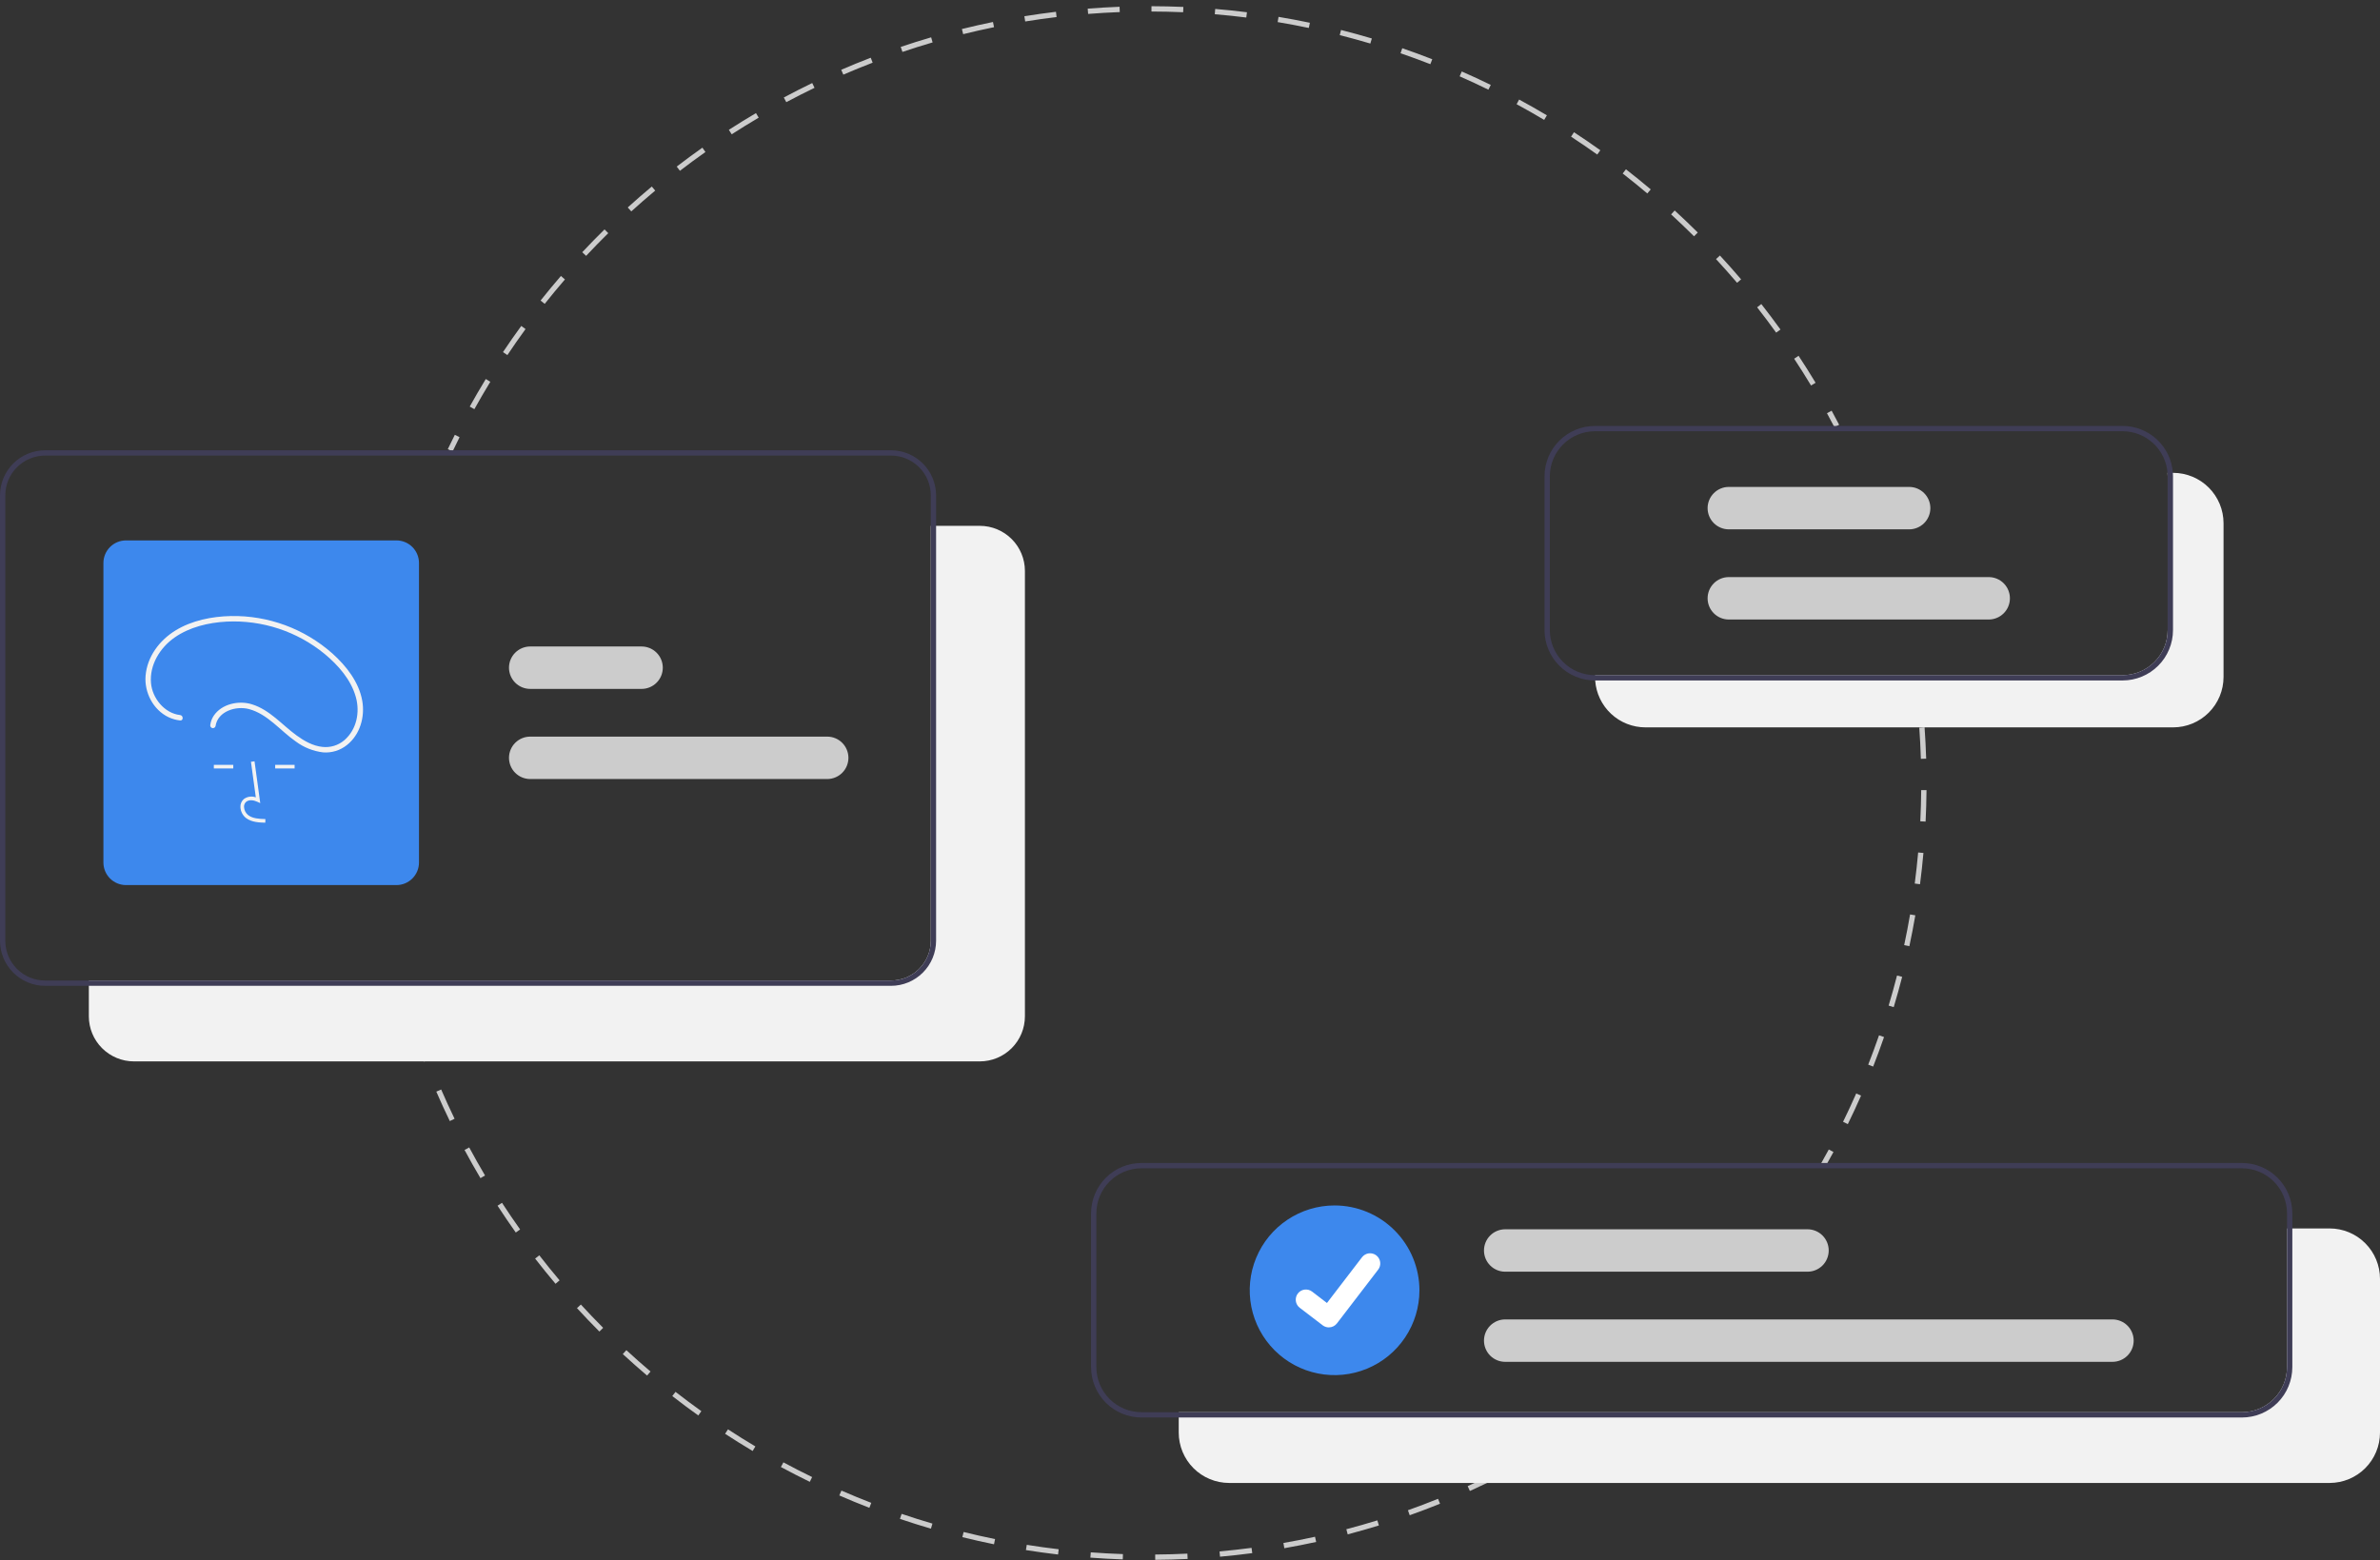 <svg width="241" height="158" viewBox="0 0 241 158" fill="none" xmlns="http://www.w3.org/2000/svg">
<rect x="0" y="0" width="241" height="158" fill="#333333" stroke="none"/>
<g clip-path="url(#clip0_8795_33436)">
<path d="M160.305 144.605L160.004 144.16C160.448 143.861 160.889 143.558 161.326 143.25L161.635 143.689C161.195 143.999 160.751 144.304 160.305 144.605Z" fill="#CCCCCC"/>
<path d="M116.978 157.982L116.974 157.445C118.06 157.437 119.157 157.407 120.236 157.355L120.262 157.891C119.176 157.944 118.071 157.974 116.978 157.982ZM113.692 157.938C112.602 157.901 111.498 157.841 110.411 157.759L110.452 157.224C111.531 157.305 112.627 157.365 113.71 157.401L113.692 157.938ZM123.539 157.665L123.491 157.13C124.569 157.033 125.66 156.912 126.734 156.771L126.804 157.303C125.723 157.446 124.624 157.568 123.539 157.665ZM107.141 157.444C106.055 157.317 104.96 157.165 103.886 156.994L103.971 156.463C105.038 156.634 106.125 156.785 107.203 156.911L107.141 157.444ZM130.051 156.805L129.959 156.276C131.024 156.09 132.101 155.878 133.16 155.646L133.275 156.171C132.209 156.404 131.124 156.617 130.051 156.805ZM100.653 156.407C99.585 156.19 98.506 155.947 97.447 155.685L97.576 155.164C98.628 155.424 99.699 155.665 100.76 155.881L100.653 156.407ZM136.469 155.403L136.332 154.883C137.38 154.608 138.435 154.306 139.47 153.987L139.628 154.501C138.586 154.822 137.523 155.125 136.469 155.403ZM94.267 154.827C93.22 154.52 92.163 154.187 91.128 153.836L91.3 153.327C92.329 153.676 93.378 154.007 94.418 154.311L94.267 154.827ZM142.747 153.466L142.567 152.96C143.587 152.598 144.614 152.208 145.618 151.803L145.819 152.301C144.808 152.709 143.774 153.101 142.747 153.466ZM88.033 152.713C87.013 152.319 85.989 151.898 84.989 151.461L85.204 150.969C86.197 151.402 87.214 151.82 88.227 152.212L88.033 152.713ZM148.84 151.009L148.618 150.519C149.606 150.072 150.596 149.598 151.562 149.111L151.804 149.59C150.832 150.081 149.834 150.558 148.84 151.009ZM82.001 150.083C81.02 149.605 80.035 149.1 79.074 148.581L79.329 148.109C80.284 148.624 81.261 149.126 82.236 149.6L82.001 150.083ZM154.706 148.048L154.444 147.58C155.39 147.051 156.337 146.496 157.259 145.929L157.541 146.387C156.612 146.957 155.658 147.516 154.706 148.048ZM76.213 146.958C75.277 146.4 74.338 145.814 73.423 145.217L73.717 144.767C74.626 145.361 75.558 145.943 76.488 146.496L76.213 146.958ZM70.709 143.361C69.822 142.727 68.936 142.066 68.075 141.394L68.405 140.971C69.26 141.638 70.14 142.295 71.021 142.924L70.709 143.361ZM65.525 139.32C64.692 138.613 63.864 137.881 63.063 137.142L63.428 136.747C64.223 137.481 65.045 138.209 65.872 138.91L65.525 139.32ZM60.695 134.863C59.925 134.091 59.161 133.292 58.424 132.489L58.819 132.126C59.551 132.924 60.31 133.717 61.075 134.484L60.695 134.863ZM56.253 130.023C55.551 129.191 54.855 128.332 54.187 127.47L54.611 127.14C55.275 127.997 55.966 128.85 56.663 129.677L56.253 130.023ZM52.229 124.832C51.598 123.944 50.977 123.03 50.383 122.117L50.833 121.824C51.423 122.731 52.04 123.639 52.667 124.521L52.229 124.832ZM48.652 119.327C48.097 118.389 47.554 117.427 47.039 116.468L47.512 116.214C48.024 117.167 48.563 118.122 49.114 119.053L48.652 119.327ZM45.548 113.544C45.073 112.564 44.613 111.561 44.18 110.562L44.673 110.348C45.103 111.34 45.56 112.337 46.031 113.31L45.548 113.544ZM42.94 107.525C42.548 106.508 42.174 105.469 41.827 104.437L42.335 104.266C42.681 105.29 43.053 106.322 43.441 107.333L42.94 107.525Z" fill="#CCCCCC"/>
<path d="M40.835 101.274C40.685 100.758 40.54 100.238 40.401 99.717L40.919 99.578C41.058 100.096 41.202 100.611 41.351 101.125L40.835 101.274Z" fill="#CCCCCC"/>
<path d="M194.06 70.551C194.001 70.018 193.936 69.487 193.866 68.957L194.398 68.887C194.469 69.42 194.534 69.955 194.594 70.491L194.06 70.551Z" fill="#CCCCCC"/>
<path d="M187.112 113.853L186.629 113.616C187.091 112.674 187.539 111.709 187.962 110.748L188.453 110.964C188.028 111.932 187.576 112.904 187.112 113.853ZM189.677 108.023L189.177 107.827C189.56 106.85 189.928 105.851 190.272 104.859L190.779 105.034C190.434 106.034 190.063 107.039 189.677 108.023ZM191.759 102.004L191.244 101.849C191.547 100.842 191.833 99.817 192.094 98.802L192.614 98.935C192.351 99.957 192.064 100.99 191.759 102.004ZM193.343 95.834L192.818 95.722C193.037 94.696 193.239 93.65 193.416 92.615L193.946 92.706C193.767 93.748 193.564 94.801 193.343 95.834ZM194.421 89.556L193.888 89.487C194.023 88.447 194.139 87.389 194.233 86.341L194.768 86.389C194.674 87.444 194.557 88.51 194.421 89.556ZM194.987 83.211L194.451 83.184C194.502 82.138 194.533 81.073 194.542 80.022L195.079 80.026C195.07 81.085 195.039 82.157 194.987 83.211ZM194.508 76.857C194.476 75.807 194.422 74.744 194.347 73.698L194.883 73.66C194.958 74.713 195.012 75.783 195.045 76.841L194.508 76.857Z" fill="#CCCCCC"/>
<path d="M184.875 118.09L184.408 117.825C184.672 117.36 184.931 116.893 185.185 116.422L185.658 116.677C185.402 117.151 185.141 117.622 184.875 118.09Z" fill="#CCCCCC"/>
<path d="M45.83 45.722L45.345 45.491C45.577 45.004 45.814 44.52 46.056 44.039L46.535 44.28C46.295 44.758 46.06 45.239 45.83 45.722Z" fill="#CCCCCC"/>
<path d="M48.035 41.441L47.566 41.181C48.086 40.243 48.633 39.303 49.192 38.388L49.65 38.668C49.096 39.577 48.552 40.51 48.035 41.441ZM183.388 39.045C182.84 38.134 182.264 37.221 181.677 36.331L182.125 36.035C182.716 36.931 183.296 37.85 183.848 38.767L183.388 39.045ZM51.378 35.962L50.931 35.663C51.527 34.771 52.15 33.879 52.782 33.013L53.216 33.329C52.588 34.19 51.97 35.076 51.378 35.962ZM179.856 33.69C179.233 32.826 178.585 31.963 177.928 31.125L178.351 30.794C179.012 31.637 179.665 32.506 180.292 33.376L179.856 33.69ZM55.159 30.774L54.739 30.44C55.406 29.599 56.099 28.762 56.799 27.95L57.206 28.301C56.51 29.107 55.822 29.939 55.159 30.774ZM175.897 28.641C175.205 27.83 174.488 27.023 173.765 26.242L174.159 25.877C174.887 26.663 175.609 27.476 176.305 28.293L175.897 28.641ZM59.351 25.913L58.959 25.546C59.692 24.764 60.451 23.985 61.215 23.233L61.592 23.615C60.833 24.363 60.079 25.136 59.351 25.913ZM171.538 23.932C170.783 23.18 170.002 22.434 169.217 21.714L169.58 21.318C170.371 22.044 171.157 22.795 171.917 23.551L171.538 23.932ZM63.925 21.411L63.564 21.013C64.358 20.293 65.178 19.579 66.001 18.892L66.346 19.304C65.528 19.987 64.713 20.696 63.925 21.411ZM166.808 19.593C165.994 18.905 165.155 18.225 164.314 17.571L164.644 17.147C165.491 17.805 166.335 18.49 167.155 19.183L166.808 19.593ZM68.85 17.298L68.523 16.872C69.373 16.219 70.248 15.575 71.125 14.957L71.434 15.396C70.563 16.009 69.694 16.649 68.85 17.298ZM161.739 15.653C160.872 15.034 159.98 14.425 159.088 13.842L159.382 13.393C160.28 13.979 161.178 14.593 162.051 15.216L161.739 15.653ZM74.094 13.601L73.802 13.15C74.703 12.569 75.628 11.999 76.552 11.455L76.824 11.918C75.907 12.458 74.988 13.024 74.094 13.601ZM156.364 12.142C155.45 11.596 154.51 11.062 153.573 10.554L153.828 10.082C154.773 10.593 155.718 11.131 156.639 11.68L156.364 12.142ZM79.621 10.347L79.368 9.874C80.314 9.368 81.283 8.876 82.247 8.41L82.48 8.894C81.523 9.356 80.561 9.845 79.621 10.347ZM150.718 9.083C149.758 8.613 148.778 8.158 147.804 7.73L148.02 7.239C149 7.669 149.987 8.127 150.954 8.6L150.718 9.083ZM85.396 7.56L85.183 7.067C86.166 6.642 87.171 6.231 88.172 5.846L88.365 6.348C87.371 6.73 86.372 7.137 85.396 7.56ZM144.837 6.499C143.844 6.111 142.829 5.739 141.82 5.392L141.995 4.884C143.011 5.233 144.033 5.608 145.032 5.999L144.837 6.499ZM91.38 5.259L91.208 4.75C92.224 4.407 93.26 4.081 94.287 3.781L94.437 4.296C93.418 4.594 92.389 4.918 91.38 5.259ZM138.76 4.41C137.738 4.106 136.696 3.818 135.662 3.556L135.794 3.036C136.835 3.3 137.884 3.589 138.914 3.896L138.76 4.41ZM97.531 3.46L97.402 2.939C98.442 2.681 99.501 2.442 100.548 2.227L100.656 2.753C99.615 2.966 98.564 3.204 97.531 3.46ZM132.53 2.831C131.49 2.613 130.429 2.413 129.376 2.237L129.465 1.708C130.525 1.885 131.594 2.086 132.64 2.306L132.53 2.831ZM103.813 2.175L103.727 1.645C104.785 1.473 105.862 1.322 106.927 1.194L106.991 1.727C105.933 1.854 104.864 2.005 103.813 2.175ZM126.2 1.774C125.146 1.642 124.072 1.53 123.009 1.441L123.053 0.906C124.124 0.995 125.206 1.108 126.267 1.241L126.2 1.774ZM110.184 1.41L110.142 0.874C111.21 0.79 112.296 0.727 113.368 0.686L113.388 1.223C112.323 1.263 111.245 1.326 110.184 1.41ZM119.806 1.238C118.742 1.193 117.663 1.169 116.597 1.166L116.599 0.629C117.671 0.632 118.758 0.656 119.829 0.702L119.806 1.238Z" fill="#CCCCCC"/>
<path d="M185.756 43.268C185.509 42.793 185.257 42.321 185 41.852L185.471 41.594C185.73 42.066 185.983 42.541 186.232 43.02L185.756 43.268Z" fill="#CCCCCC"/>
<path d="M99.219 53.258H94.252V95.282C94.251 96.35 93.826 97.373 93.071 98.129C92.316 98.883 91.292 99.308 90.224 99.31H8.996V102.935C8.997 104.145 9.479 105.305 10.335 106.161C11.19 107.016 12.35 107.498 13.56 107.5H99.219C100.43 107.498 101.59 107.016 102.445 106.161C103.301 105.305 103.783 104.145 103.784 102.935V57.823C103.783 56.613 103.301 55.452 102.445 54.597C101.59 53.741 100.43 53.26 99.219 53.258Z" fill="#F2F2F2"/>
<path d="M90.224 45.605H4.565C3.355 45.607 2.195 46.089 1.339 46.944C0.483 47.8 0.002 48.96 0 50.17V95.282C0.002 96.493 0.483 97.653 1.339 98.508C2.195 99.364 3.355 99.846 4.565 99.847H90.224C91.434 99.846 92.594 99.364 93.45 98.508C94.306 97.653 94.787 96.493 94.789 95.282V50.17C94.787 48.96 94.306 47.8 93.45 46.944C92.594 46.089 91.434 45.607 90.224 45.605ZM94.252 95.282C94.251 96.35 93.826 97.374 93.071 98.129C92.316 98.884 91.292 99.309 90.224 99.31H4.565C3.497 99.309 2.473 98.884 1.718 98.129C0.963 97.374 0.538 96.35 0.537 95.282V50.17C0.538 49.102 0.963 48.079 1.718 47.324C2.473 46.569 3.497 46.144 4.565 46.142H90.224C91.292 46.144 92.316 46.569 93.071 47.324C93.826 48.079 94.251 49.102 94.252 50.17V95.282Z" fill="#3F3D56"/>
<path d="M83.763 78.902H53.689C53.119 78.902 52.573 78.675 52.17 78.273C51.767 77.87 51.541 77.323 51.541 76.754C51.541 76.184 51.767 75.638 52.17 75.235C52.573 74.832 53.119 74.606 53.689 74.606H83.763C84.333 74.606 84.88 74.832 85.282 75.235C85.685 75.638 85.912 76.184 85.912 76.754C85.912 77.323 85.685 77.87 85.282 78.273C84.88 78.675 84.333 78.902 83.763 78.902Z" fill="#CCCCCC"/>
<path d="M64.967 69.773H53.689C53.119 69.773 52.573 69.547 52.17 69.144C51.767 68.741 51.541 68.195 51.541 67.625C51.541 67.055 51.767 66.509 52.17 66.106C52.573 65.703 53.119 65.477 53.689 65.477H64.967C65.537 65.477 66.083 65.703 66.486 66.106C66.889 66.509 67.115 67.055 67.115 67.625C67.115 68.195 66.889 68.741 66.486 69.144C66.083 69.547 65.537 69.773 64.967 69.773Z" fill="#CCCCCC"/>
<path d="M40.144 89.642H12.755C12.15 89.642 11.57 89.401 11.142 88.973C10.714 88.545 10.473 87.965 10.472 87.36V57.017C10.473 56.412 10.714 55.831 11.142 55.404C11.57 54.976 12.15 54.735 12.755 54.734H40.144C40.749 54.735 41.33 54.976 41.758 55.404C42.185 55.831 42.426 56.412 42.427 57.017V87.36C42.426 87.965 42.185 88.545 41.758 88.973C41.33 89.401 40.749 89.642 40.144 89.642Z" fill="#3D88ED"/>
<path d="M26.864 83.324C26.26 83.308 25.509 83.286 24.93 82.864C24.757 82.733 24.616 82.565 24.515 82.374C24.414 82.182 24.356 81.971 24.345 81.754C24.335 81.601 24.36 81.447 24.419 81.304C24.478 81.162 24.569 81.035 24.685 80.934C24.858 80.805 25.06 80.722 25.273 80.691C25.486 80.66 25.703 80.683 25.905 80.758L25.412 77.155L25.774 77.106L26.353 81.341L26.051 81.203C25.701 81.042 25.22 80.96 24.921 81.213C24.848 81.279 24.79 81.361 24.754 81.453C24.717 81.544 24.702 81.643 24.71 81.742C24.719 81.903 24.763 82.06 24.838 82.203C24.913 82.345 25.018 82.47 25.145 82.569C25.596 82.898 26.195 82.94 26.874 82.959L26.864 83.324Z" fill="#F2F2F2"/>
<path d="M23.622 77.465H21.654V77.83H23.622V77.465Z" fill="#F2F2F2"/>
<path d="M29.832 77.465H27.865V77.83H29.832V77.465Z" fill="#F2F2F2"/>
<path d="M18.236 72.421C16.652 72.241 15.425 70.722 15.29 69.182C15.13 67.35 16.197 65.609 17.661 64.581C19.192 63.506 21.099 63.057 22.945 62.958C26.546 62.779 30.084 63.945 32.872 66.23C34.255 67.379 35.547 68.842 36.036 70.609C36.462 72.144 36.115 73.883 34.881 74.958C34.576 75.221 34.219 75.418 33.834 75.537C33.448 75.656 33.042 75.693 32.642 75.647C31.684 75.548 30.8 75.044 30.035 74.488C28.547 73.406 27.325 71.898 25.512 71.333C24.183 70.918 22.458 71.283 21.646 72.486C21.461 72.761 21.342 73.074 21.296 73.402C21.279 73.472 21.29 73.546 21.325 73.609C21.361 73.671 21.419 73.718 21.488 73.739C21.558 73.758 21.632 73.749 21.695 73.713C21.759 73.677 21.805 73.618 21.825 73.548C22.038 72.034 23.9 71.469 25.206 71.815C27.111 72.319 28.39 74.019 29.953 75.099C30.762 75.702 31.715 76.082 32.717 76.202C33.585 76.27 34.448 76.005 35.128 75.461C36.464 74.407 36.974 72.593 36.679 70.961C36.337 69.07 35.065 67.45 33.668 66.195C30.838 63.679 27.163 62.322 23.377 62.393C21.445 62.438 19.43 62.836 17.766 63.857C16.152 64.847 14.905 66.504 14.742 68.43C14.598 70.124 15.508 71.897 17.069 72.64C17.437 72.814 17.831 72.925 18.236 72.969C18.586 73.009 18.583 72.461 18.236 72.421Z" fill="#F2F2F2"/>
<path d="M235.898 124.418H231.586V138.467C231.584 139.677 231.102 140.837 230.247 141.693C229.391 142.549 228.231 143.03 227.021 143.032H119.359V145.094C119.36 146.447 119.898 147.744 120.854 148.701C121.811 149.657 123.108 150.195 124.461 150.196H235.898C237.251 150.195 238.548 149.657 239.504 148.701C240.461 147.744 240.999 146.447 241 145.094V129.52C240.999 128.167 240.461 126.87 239.504 125.914C238.548 124.957 237.251 124.419 235.898 124.418Z" fill="#F2F2F2"/>
<path d="M227.021 117.789H115.583C114.231 117.79 112.934 118.328 111.977 119.285C111.021 120.241 110.483 121.538 110.481 122.891V138.465C110.483 139.818 111.021 141.115 111.977 142.072C112.934 143.028 114.231 143.566 115.583 143.567H227.021C228.373 143.566 229.67 143.028 230.627 142.072C231.583 141.115 232.121 139.818 232.123 138.465V122.891C232.121 121.538 231.583 120.241 230.627 119.285C229.67 118.328 228.373 117.79 227.021 117.789ZM231.586 138.465C231.584 139.676 231.102 140.836 230.247 141.691C229.391 142.547 228.231 143.029 227.021 143.03H115.583C114.373 143.029 113.213 142.547 112.357 141.691C111.502 140.836 111.02 139.676 111.018 138.465V122.891C111.02 121.681 111.502 120.521 112.357 119.665C113.213 118.809 114.373 118.328 115.583 118.326H227.021C228.231 118.328 229.391 118.809 230.247 119.665C231.102 120.521 231.584 121.681 231.586 122.891V138.465Z" fill="#3F3D56"/>
<path d="M135.14 122.09C133.441 122.09 131.779 122.594 130.366 123.538C128.953 124.482 127.852 125.824 127.202 127.394C126.551 128.964 126.381 130.692 126.713 132.359C127.044 134.026 127.863 135.557 129.064 136.759C130.266 137.96 131.797 138.779 133.464 139.11C135.131 139.442 136.858 139.272 138.429 138.621C139.999 137.971 141.341 136.87 142.285 135.456C143.229 134.043 143.733 132.382 143.733 130.683C143.73 128.404 142.824 126.22 141.213 124.609C139.603 122.999 137.418 122.092 135.14 122.09Z" fill="#3D88ED"/>
<path d="M213.909 137.929H152.417C151.847 137.929 151.301 137.703 150.898 137.3C150.495 136.897 150.269 136.351 150.269 135.781C150.269 135.211 150.495 134.665 150.898 134.262C151.301 133.859 151.847 133.633 152.417 133.633H213.909C214.478 133.633 215.025 133.859 215.428 134.262C215.831 134.665 216.057 135.211 216.057 135.781C216.057 136.351 215.831 136.897 215.428 137.3C215.025 137.703 214.478 137.929 213.909 137.929Z" fill="#CCCCCC"/>
<path d="M183.029 128.8H152.417C151.847 128.8 151.301 128.574 150.898 128.171C150.495 127.768 150.269 127.222 150.269 126.652C150.269 126.082 150.495 125.536 150.898 125.133C151.301 124.73 151.847 124.504 152.417 124.504H183.029C183.598 124.504 184.145 124.73 184.548 125.133C184.95 125.536 185.177 126.082 185.177 126.652C185.177 127.222 184.95 127.768 184.548 128.171C184.145 128.574 183.598 128.8 183.029 128.8Z" fill="#CCCCCC"/>
<path d="M134.558 134.44C134.336 134.44 134.119 134.368 133.942 134.235L133.931 134.227L131.611 132.453C131.394 132.286 131.252 132.041 131.217 131.77C131.181 131.499 131.254 131.224 131.42 131.007C131.587 130.79 131.832 130.648 132.103 130.613C132.375 130.577 132.649 130.65 132.866 130.817L134.368 131.969L137.918 127.337C138 127.23 138.103 127.14 138.22 127.072C138.337 127.004 138.467 126.96 138.601 126.942C138.735 126.925 138.871 126.934 139.002 126.969C139.133 127.004 139.255 127.064 139.363 127.146L139.363 127.146L139.341 127.177L139.364 127.146C139.58 127.313 139.722 127.559 139.758 127.829C139.793 128.1 139.72 128.374 139.554 128.591L135.378 134.037C135.282 134.162 135.158 134.264 135.015 134.333C134.873 134.403 134.717 134.439 134.559 134.439L134.558 134.44Z" fill="white"/>
<path d="M220.055 47.891H219.486C219.497 48.006 219.502 48.124 219.502 48.245V63.819C219.5 65.03 219.019 66.19 218.163 67.045C217.307 67.901 216.147 68.383 214.937 68.384H161.517V68.567C161.517 68.685 161.522 68.803 161.53 68.921C161.62 70.21 162.196 71.416 163.14 72.297C164.084 73.178 165.327 73.668 166.619 73.669H220.055C221.408 73.668 222.705 73.13 223.661 72.173C224.618 71.217 225.156 69.92 225.157 68.567V52.993C225.156 51.64 224.618 50.343 223.661 49.386C222.705 48.43 221.408 47.892 220.055 47.891Z" fill="#F2F2F2"/>
<path d="M220.026 47.888C219.936 46.6 219.361 45.393 218.416 44.512C217.472 43.631 216.229 43.141 214.937 43.141H161.501C160.148 43.142 158.851 43.68 157.895 44.636C156.938 45.593 156.4 46.89 156.399 48.243V63.817C156.4 65.17 156.938 66.467 157.895 67.423C158.851 68.38 160.148 68.918 161.501 68.919H214.937C216.29 68.918 217.587 68.38 218.543 67.423C219.5 66.467 220.038 65.17 220.039 63.817V48.243C220.039 48.124 220.034 48.006 220.026 47.888ZM219.502 63.817C219.5 65.027 219.019 66.187 218.163 67.043C217.307 67.899 216.147 68.38 214.937 68.382H161.501C160.291 68.38 159.131 67.899 158.275 67.043C157.419 66.187 156.938 65.027 156.936 63.817V48.243C156.938 47.032 157.419 45.872 158.275 45.017C159.131 44.161 160.291 43.679 161.501 43.678H214.937C216.086 43.679 217.192 44.113 218.035 44.894C218.877 45.674 219.396 46.743 219.486 47.888C219.497 48.004 219.502 48.122 219.502 48.243V63.817Z" fill="#3F3D56"/>
<path d="M201.377 62.746H175.062C174.492 62.746 173.945 62.519 173.543 62.116C173.14 61.714 172.913 61.167 172.913 60.597C172.913 60.028 173.14 59.481 173.543 59.078C173.945 58.675 174.492 58.449 175.062 58.449H201.377C201.947 58.449 202.493 58.675 202.896 59.078C203.299 59.481 203.525 60.028 203.525 60.597C203.525 61.167 203.299 61.714 202.896 62.116C202.493 62.519 201.947 62.746 201.377 62.746Z" fill="#CCCCCC"/>
<path d="M193.321 53.613H175.062C174.492 53.613 173.945 53.386 173.543 52.984C173.14 52.581 172.913 52.034 172.913 51.465C172.913 50.895 173.14 50.349 173.543 49.946C173.945 49.543 174.492 49.316 175.062 49.316H193.321C193.891 49.316 194.437 49.543 194.84 49.946C195.243 50.349 195.469 50.895 195.469 51.465C195.469 52.034 195.243 52.581 194.84 52.984C194.437 53.386 193.891 53.613 193.321 53.613Z" fill="#CCCCCC"/>
</g>
<defs>
<clipPath id="clip0_8795_33436">
<rect width="241" height="157.353" fill="white" transform="translate(0 0.629)"/>
</clipPath>
</defs>
</svg>
